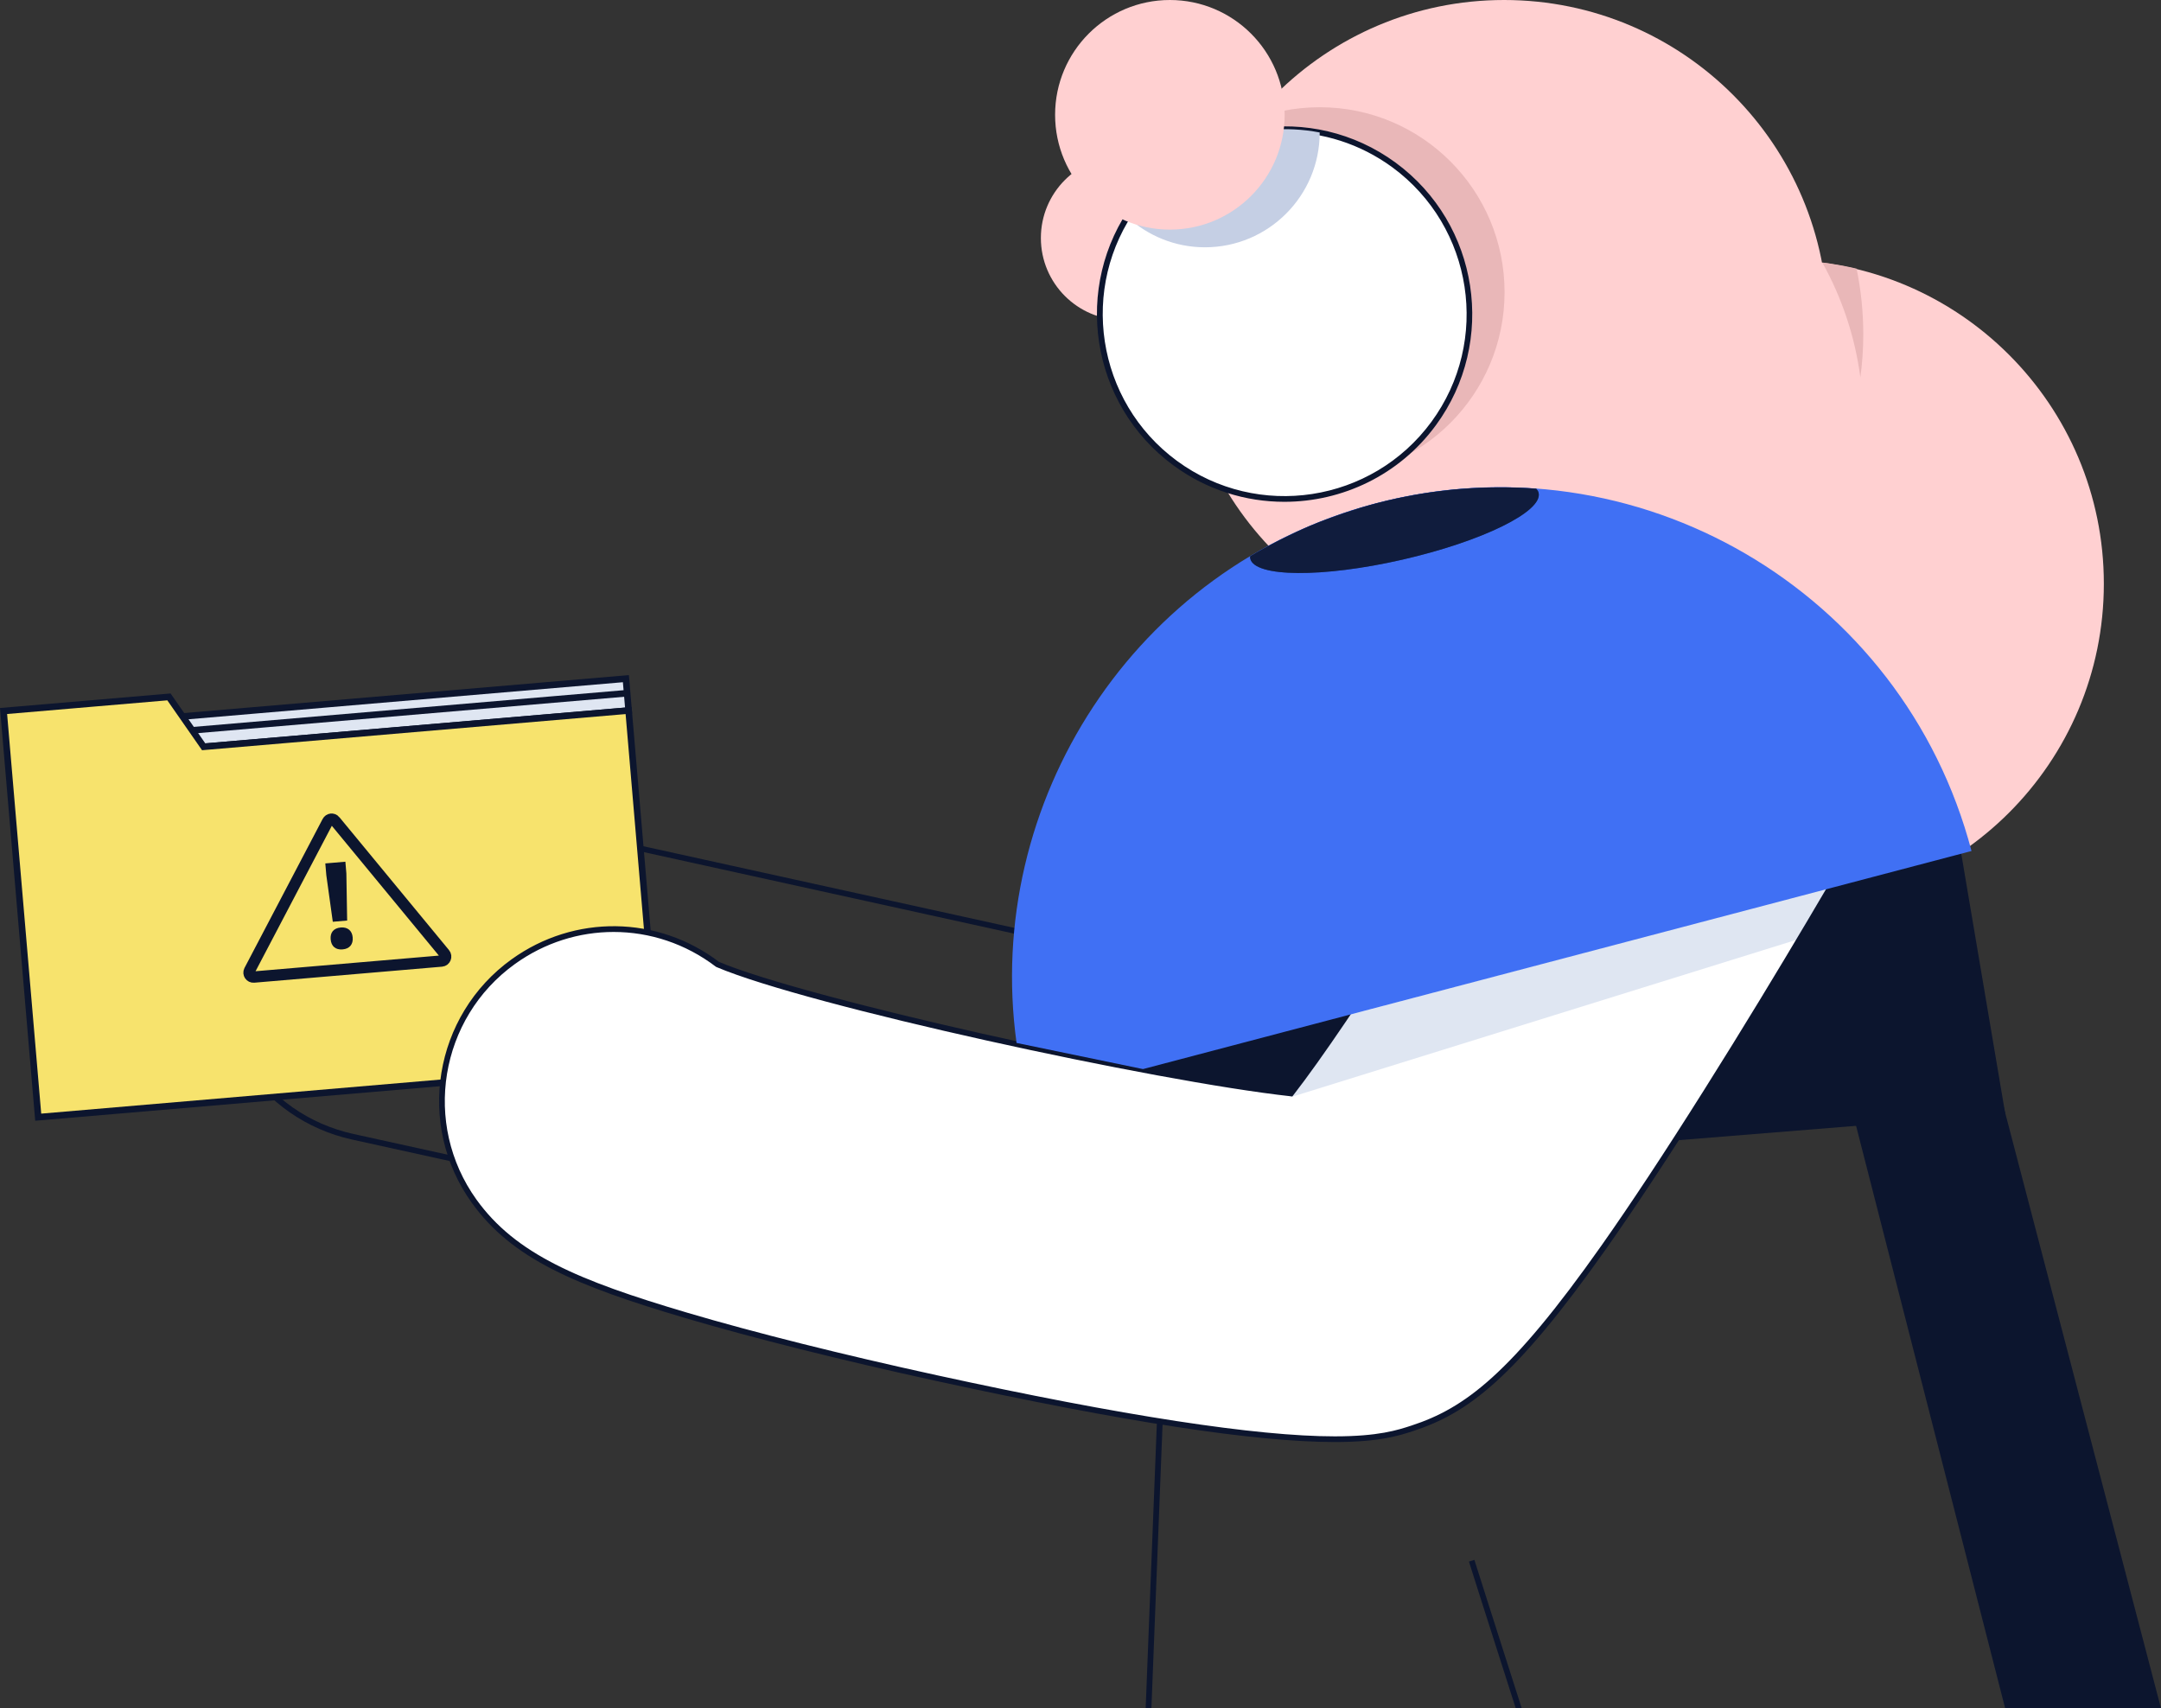 <svg width="191" height="151" viewBox="0 0 191 151" fill="none" xmlns="http://www.w3.org/2000/svg">
<rect x="0" y="0" width="191" height="151" fill="#333333" stroke="none"/>
<path d="M157.34 80.213C173.14 80.213 185.948 67.401 185.948 51.596C185.948 35.791 173.14 22.978 157.34 22.978C141.541 22.978 128.732 35.791 128.732 51.596C128.732 67.401 141.541 80.213 157.34 80.213Z" fill="#FFD0D1"/>
<path d="M99.247 28.288C103.251 28.288 106.497 25.041 106.497 21.036C106.497 17.031 103.251 13.784 99.247 13.784C95.243 13.784 91.998 17.031 91.998 21.036C91.998 25.041 95.243 28.288 99.247 28.288Z" fill="#FFD0D1"/>
<path d="M132.94 57.235C148.74 57.235 161.548 44.422 161.548 28.617C161.548 12.812 148.74 0 132.94 0C117.14 0 104.332 12.812 104.332 28.617C104.332 44.422 117.14 57.235 132.94 57.235Z" fill="#FFD0D1"/>
<path d="M164.093 23.744C164.484 25.625 164.686 27.573 164.686 29.571C164.686 30.854 164.595 32.117 164.428 33.354C163.946 29.708 162.78 26.28 161.061 23.201C162.091 23.333 163.105 23.511 164.093 23.744Z" fill="#E9B7B8"/>
<path d="M116.641 42.168C125.665 42.168 132.981 34.85 132.981 25.823C132.981 16.796 125.665 9.478 116.641 9.478C107.617 9.478 100.302 16.796 100.302 25.823C100.302 34.85 107.617 42.168 116.641 42.168Z" fill="#E9B7B8"/>
<path d="M113.538 44.105C122.562 44.105 129.877 36.787 129.877 27.76C129.877 18.733 122.562 11.415 113.538 11.415C104.514 11.415 97.198 18.733 97.198 27.76C97.198 36.787 104.514 44.105 113.538 44.105Z" fill="white"/>
<path d="M113.518 44.354C110.106 44.354 106.669 43.309 103.719 41.139C96.342 35.722 94.751 25.311 100.165 17.937C105.579 10.558 115.987 8.966 123.359 14.382C130.735 19.798 132.327 30.21 126.912 37.584C123.668 42.011 118.623 44.354 113.518 44.354ZM113.564 11.674C108.611 11.674 103.729 13.946 100.581 18.236C95.328 25.387 96.875 35.479 104.023 40.733C111.171 45.987 121.26 44.44 126.512 37.289C131.764 30.139 130.218 20.047 123.07 14.793C120.2 12.688 116.864 11.674 113.564 11.674Z" fill="#0C152E"/>
<path d="M106.497 21.858C103.85 21.858 101.447 20.833 99.643 19.175C99.871 18.805 100.109 18.439 100.373 18.084C104.231 12.831 110.639 10.553 116.641 11.71C116.641 11.71 116.641 11.71 116.641 11.715C116.641 17.319 112.099 21.858 106.497 21.858Z" fill="#C5CFE4"/>
<path d="M103.399 20.295C109.002 20.295 113.544 15.752 113.544 10.148C113.544 4.543 109.002 0 103.399 0C97.797 0 93.255 4.543 93.255 10.148C93.255 15.752 97.797 20.295 103.399 20.295Z" fill="#FFD0D1"/>
<path d="M173.244 74.853L177.234 98.445L137.609 101.645L123.947 71.556L173.244 74.853Z" fill="#0C152E"/>
<path d="M100.317 115.586C99.207 115.586 98.092 115.464 97.002 115.226L31.116 100.722C27.091 99.834 23.654 97.435 21.438 93.967C19.218 90.493 18.488 86.365 19.37 82.343C20.257 78.317 22.655 74.878 26.128 72.657C29.601 70.436 33.727 69.7 37.748 70.588L94.026 82.977L119.597 49.456C122.096 46.179 125.721 44.075 129.802 43.522C133.883 42.974 137.939 44.05 141.214 46.55C144.489 49.05 146.593 52.676 147.146 56.758C147.698 60.841 146.618 64.898 144.119 68.174L112.581 109.52C109.676 113.314 105.093 115.586 100.317 115.586ZM34.397 70.725C31.583 70.725 28.825 71.526 26.397 73.078C23.041 75.223 20.719 78.55 19.862 82.445C19.005 86.334 19.715 90.331 21.859 93.688C24.004 97.045 27.329 99.368 31.223 100.225L97.108 114.729C98.163 114.962 99.242 115.079 100.317 115.079C104.936 115.079 109.372 112.883 112.175 109.206L143.713 67.859C146.132 64.69 147.171 60.77 146.639 56.819C146.106 52.869 144.073 49.364 140.905 46.945C137.736 44.526 133.817 43.487 129.868 44.019C125.919 44.552 122.416 46.585 119.998 49.755L94.228 83.535L94.071 83.499L37.636 71.075C36.556 70.841 35.471 70.725 34.397 70.725Z" fill="#0C152E"/>
<path d="M102.261 125.5H102.769L101.766 151H101.258L102.261 125.5Z" fill="#0C152E"/>
<path d="M130.314 137.874L129.833 138.026C129.893 138.216 131.518 143.357 133.971 151H134.501C132.021 143.274 130.375 138.065 130.314 137.874Z" fill="#0C152E"/>
<path d="M55.319 59.985L2.046 64.53L2.287 67.347L55.559 62.802L55.319 59.985Z" fill="#DFE6F2"/>
<path d="M55.874 63.067L2.022 67.661L1.732 64.265L55.584 59.67L55.874 63.067ZM2.552 67.032L55.245 62.537L55.054 60.3L2.361 64.795L2.552 67.032Z" fill="#0C152E"/>
<path d="M55.404 60.981L16.633 64.289L16.683 64.869L55.453 61.561L55.404 60.981Z" fill="#0C152E"/>
<path d="M18 66.006L14.932 61.597L0.315 62.844L3.378 98.746L58.227 94.066L55.559 62.802L18 66.006Z" fill="#F7E36D"/>
<path d="M58.541 94.331L3.112 99.06L0 62.579L15.076 61.293L18.143 65.702L55.824 62.487L58.541 94.331ZM3.643 98.431L57.912 93.801L55.294 63.116L17.857 66.31L14.789 61.901L0.629 63.109L3.643 98.431Z" fill="#0C152E"/>
<path d="M28.954 72.628L28.954 72.628L28.958 72.621C29.086 72.367 29.428 72.33 29.607 72.542C29.607 72.543 29.607 72.543 29.607 72.543L39.295 84.29L39.295 84.29L39.298 84.294C39.507 84.542 39.346 84.917 39.034 84.944L22.434 86.36C22.13 86.386 21.911 86.068 22.051 85.79L28.954 72.628Z" stroke="#0C152E"/>
<path d="M29.225 83.025C29.174 82.428 29.48 82.034 30.117 81.979C30.732 81.927 31.122 82.261 31.173 82.858C31.225 83.467 30.897 83.863 30.282 83.915C29.645 83.97 29.277 83.627 29.225 83.025ZM28.841 77.353L28.752 76.316L30.526 76.165L30.614 77.202L30.683 81.365L29.414 81.473L28.841 77.353Z" fill="#0C152E"/>
<path d="M118.973 105.139H99.217V78.677L126.948 77.454L118.973 105.139Z" fill="#0C152E"/>
<path d="M176.833 96.847L191 151H177.227L163.718 98.211L176.833 96.847Z" fill="#0C152E"/>
<path d="M141.735 110.255C133.761 121.564 129.599 124.678 124.833 126.235C123.581 126.645 121.883 127.203 117.974 127.203C112.407 127.203 102.364 126.077 82.755 121.797C74.456 119.987 66.608 118.019 60.661 116.259C50.973 113.394 45.412 111.046 41.909 106.162C37.022 99.356 38.578 89.873 45.387 84.99C50.938 81.003 58.269 81.303 63.43 85.243C71.105 88.509 101.771 95.289 114.111 96.643C119.485 89.726 129.948 73.036 138.014 58.953C142.182 51.681 151.449 49.166 158.719 53.329C165.989 57.493 168.503 66.768 164.341 74.035C164.082 74.487 157.908 85.258 150.835 96.476C147.297 102.08 144.316 106.598 141.735 110.255Z" fill="white"/>
<path d="M159 83L114 97L119.009 89.763L161.5 78.5L159 83Z" fill="#DFE6F2"/>
<path d="M117.97 127.458C110.923 127.458 99.384 125.688 82.695 122.047C74.391 120.231 66.533 118.263 60.581 116.504C50.837 113.623 45.24 111.255 41.697 106.31C36.739 99.398 38.325 89.742 45.23 84.782C50.771 80.806 58.127 80.903 63.552 85.021C71.004 88.175 101.022 94.925 113.99 96.376C119.034 89.849 129.234 73.757 137.787 58.827C142.015 51.449 151.46 48.883 158.836 53.112C166.212 57.342 168.778 66.784 164.55 74.168C163.891 75.314 157.924 85.695 151.039 96.619C147.5 102.228 144.524 106.741 141.939 110.408C133.843 121.884 129.706 124.912 124.91 126.484C123.648 126.895 121.924 127.458 117.97 127.458ZM54.234 82.374C51.192 82.374 48.15 83.312 45.524 85.198C38.843 89.996 37.312 99.337 42.107 106.021C45.57 110.844 51.091 113.172 60.728 116.022C66.67 117.782 74.513 119.744 82.807 121.555C99.227 125.14 111.06 126.956 117.97 126.956C121.843 126.956 123.526 126.403 124.753 126.002C129.447 124.466 133.513 121.479 141.528 110.114C144.109 106.452 147.085 101.949 150.613 96.345C157.493 85.432 163.455 75.061 164.114 73.915C168.2 66.774 165.721 57.641 158.588 53.553C151.45 49.461 142.319 51.946 138.233 59.081C129.62 74.112 119.338 90.331 114.309 96.802L114.223 96.913L114.081 96.898C102.137 95.589 71.339 88.885 63.329 85.477L63.273 85.447C60.586 83.398 57.413 82.374 54.234 82.374Z" fill="#0C152E"/>
<path d="M121.594 44.491C100.287 50.1 86.918 70.887 89.848 92.182L101.022 94.494L174.253 75.218C168.194 52.189 144.621 38.431 121.594 44.491Z" fill="#4070F4"/>
<path d="M123.931 49.471C130.968 47.863 136.372 45.221 135.992 43.563C135.962 43.426 135.881 43.304 135.774 43.193C131.13 42.848 126.355 43.238 121.599 44.491C117.599 45.546 113.883 47.128 110.502 49.156C110.497 49.232 110.487 49.309 110.507 49.38C110.877 51.033 116.89 51.078 123.931 49.471Z" fill="#254898"/>
<path d="M128.54 43.263C128.753 43.243 128.96 43.228 129.173 43.213C128.96 43.228 128.753 43.243 128.54 43.263Z" fill="#254898"/>
<path d="M110.502 49.374C110.882 51.033 116.895 51.078 123.931 49.471C130.968 47.863 136.372 45.221 135.992 43.562C135.962 43.426 135.88 43.304 135.774 43.192C135.774 43.192 135.774 43.192 135.769 43.192C133.594 43.03 131.389 43.04 129.173 43.213C128.96 43.228 128.752 43.243 128.54 43.263C128.164 43.299 127.789 43.344 127.414 43.39C127.1 43.431 126.785 43.471 126.476 43.512C126.157 43.557 125.842 43.603 125.523 43.659C125.123 43.725 124.722 43.801 124.317 43.882C124.068 43.933 123.82 43.973 123.571 44.029C122.917 44.171 122.263 44.323 121.604 44.496C121.599 44.496 121.594 44.496 121.594 44.501C120.702 44.734 119.835 45.003 118.973 45.292C118.76 45.363 118.547 45.434 118.334 45.51C117.483 45.809 116.636 46.123 115.815 46.468C114.988 46.818 114.187 47.199 113.391 47.594C113.199 47.691 113.001 47.792 112.808 47.888C112.023 48.294 111.247 48.715 110.497 49.166C110.492 49.227 110.481 49.303 110.502 49.374Z" fill="#101C3D"/>
</svg>
